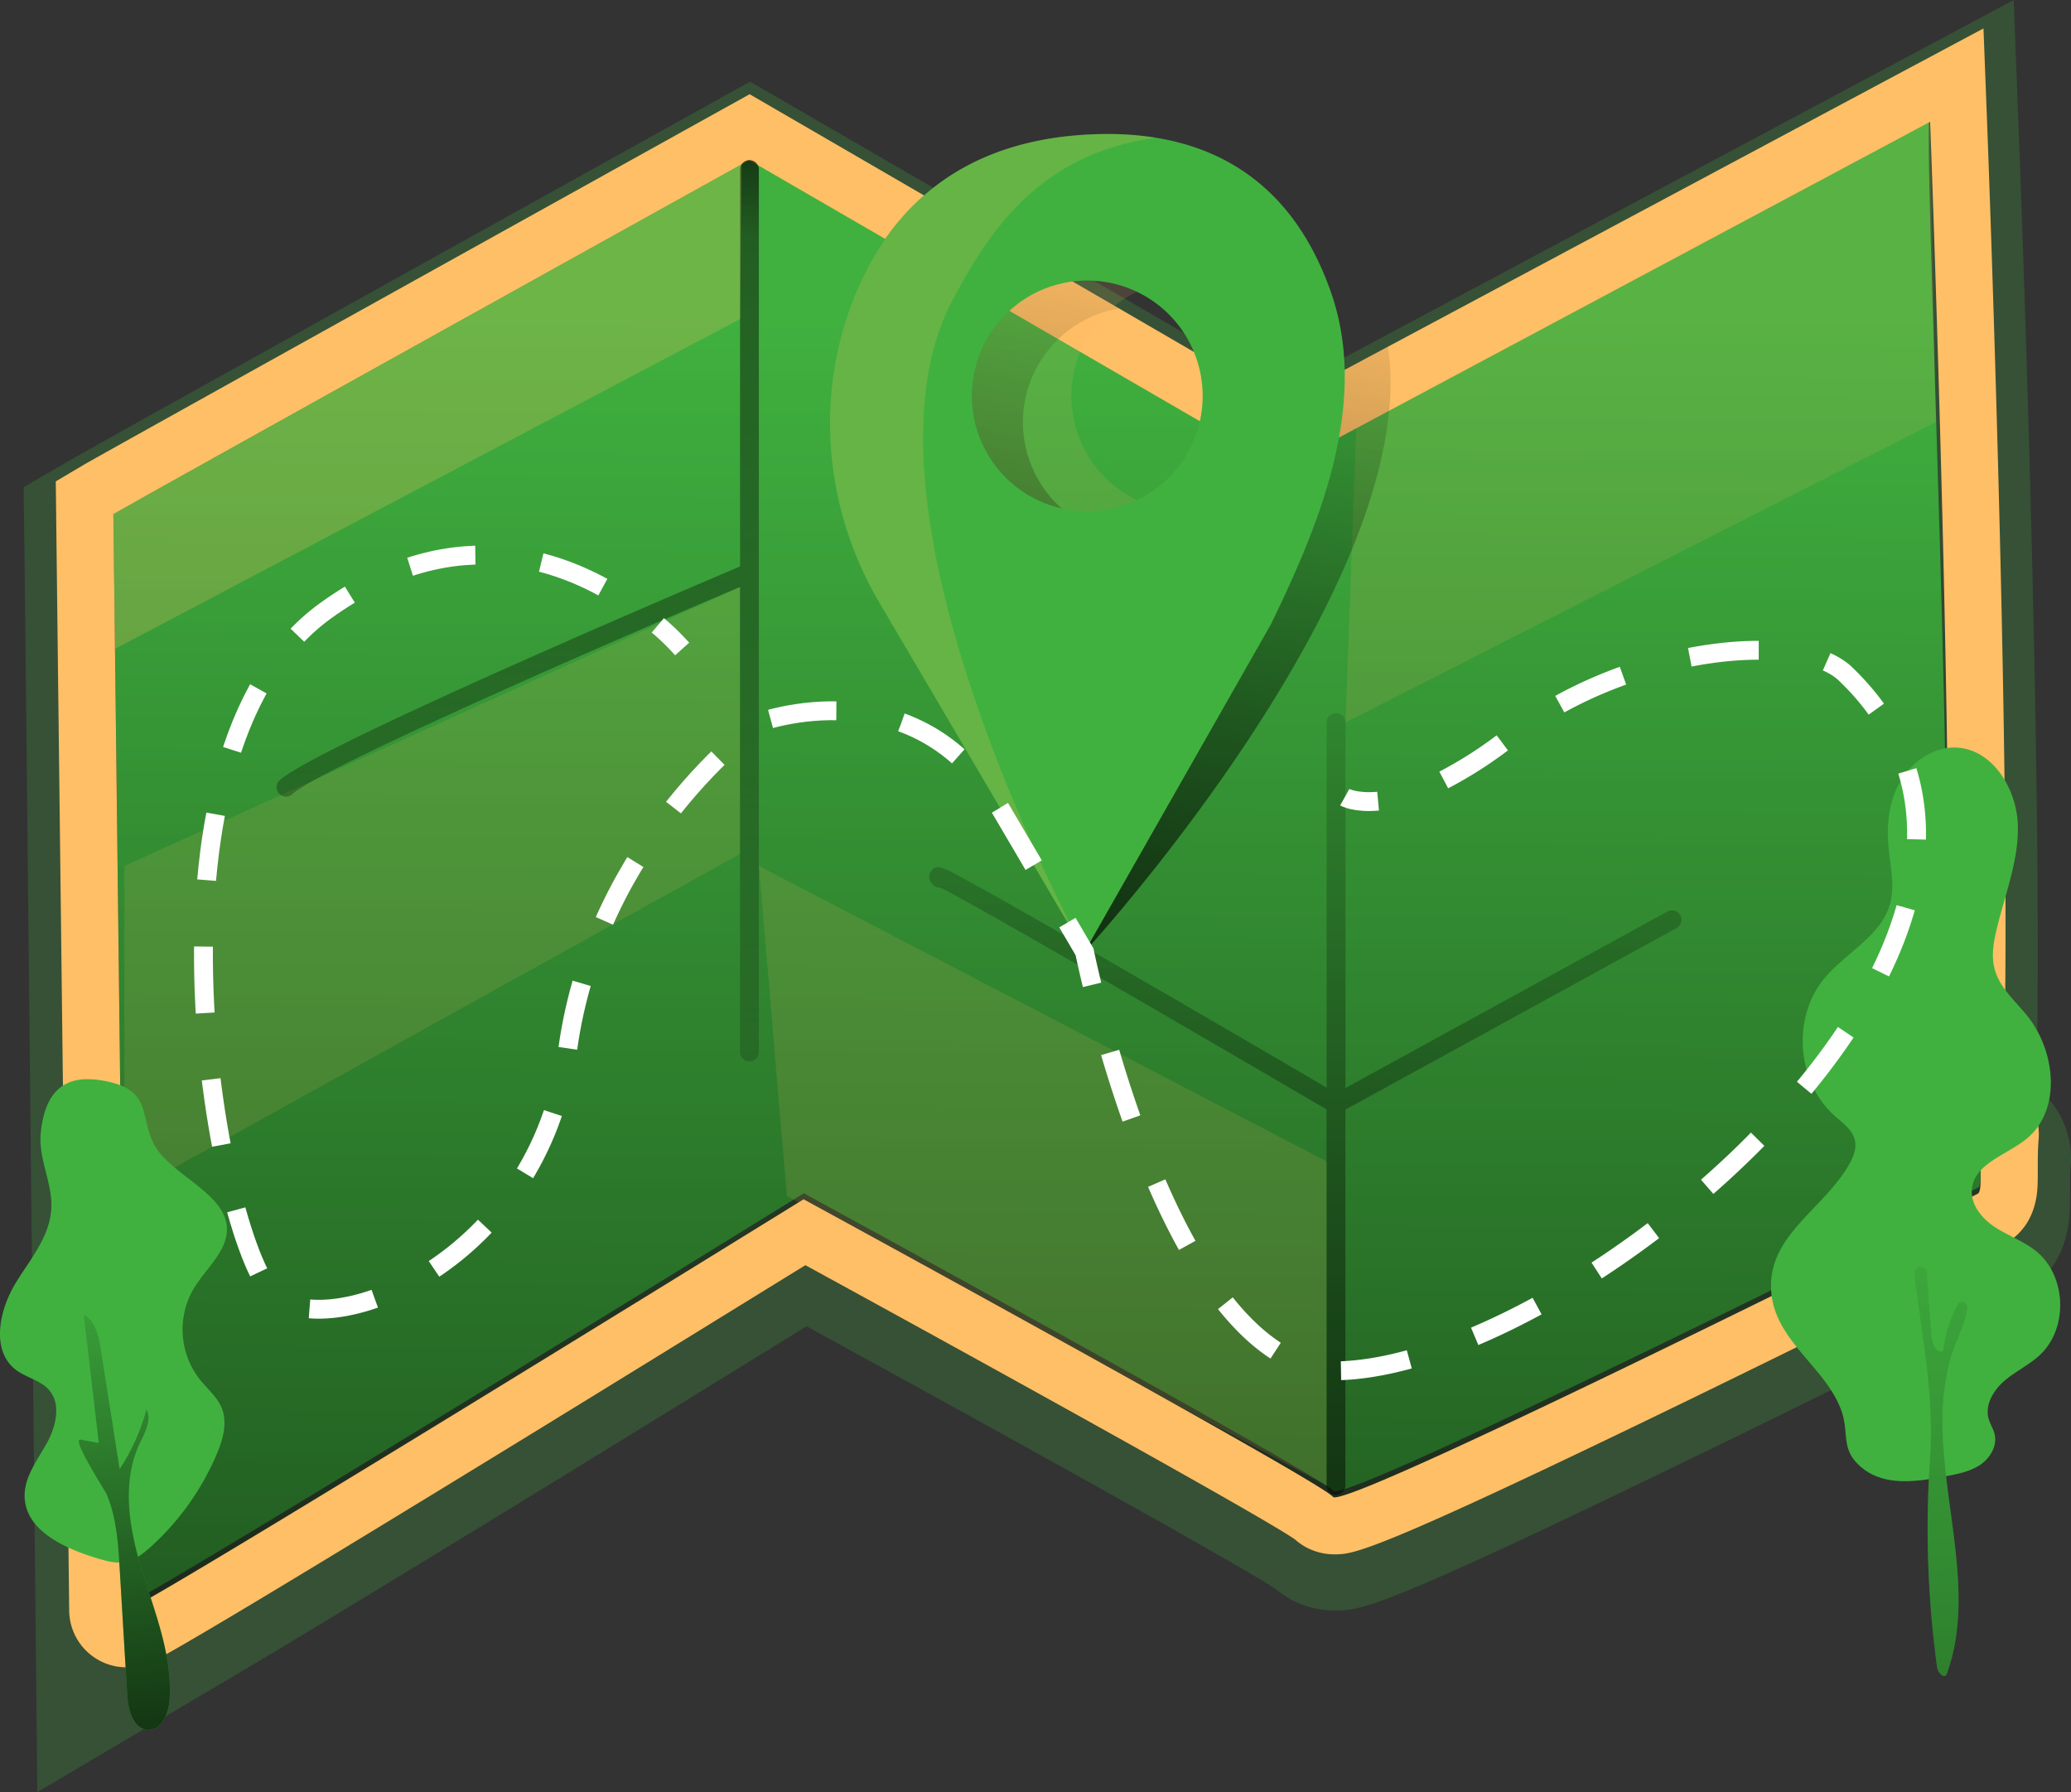 <svg xmlns="http://www.w3.org/2000/svg" xmlns:xlink="http://www.w3.org/1999/xlink" data-name="Layer 1" viewBox="0 0 549.23 475.22" id="Maps"><rect x="0" y="0" width="549.23" height="475.22" fill="#333333" stroke="none"/><defs><linearGradient id="a" x1="286.26" x2="281.23" y1="137.54" y2="879.17" gradientUnits="userSpaceOnUse"><stop offset="0" stop-opacity="0"></stop><stop offset=".97"></stop></linearGradient><linearGradient id="b" x1="319.69" x2="256.5" y1="111.43" y2="415.43" xlink:href="#a"></linearGradient><linearGradient id="c" x1="33.08" x2="50.54" y1="382.35" y2="576.06" xlink:href="#a"></linearGradient><linearGradient id="d" x1="521.41" x2="533.8" y1="360.43" y2="872.87" xlink:href="#a"></linearGradient><linearGradient id="e" x1="150.1" x2="142.22" y1="458.09" y2="49.26" gradientUnits="userSpaceOnUse"><stop offset="0" stop-opacity="0"></stop><stop offset=".83" stop-opacity=".47"></stop><stop offset=".97"></stop></linearGradient><linearGradient id="f" x1="356.64" x2="343.12" y1="176.75" y2="712.27" gradientUnits="userSpaceOnUse"><stop offset="0" stop-opacity="0"></stop><stop offset=".9" stop-opacity=".83"></stop><stop offset=".97"></stop></linearGradient></defs><path d="M543.03 291.1a23.94 23.94 0 0 0-3-2.77c2-79.14-4.28-243.5-4.55-250.61L534.03 0 340.25 103.49 198.92 21.65l-11.72 6.51c-16.56 9.2-162 90-169.07 94.13l-11.87 6.89.2 15.32c.57 47.6 3.4 327 3.43 330.73 0 0 56.29-33.22 65.31-38.64 15-9.05 35.82-21.69 61.75-37.56 30.59-18.74 61.61-37.87 76.94-47.33 55.91 30.58 115 63.44 124.31 69.58a24.2 24.2 0 0 0 15.78 5.77c7 0 11.55 0 95.76-40.88 40.4-19.6 80.76-39.81 85.46-42.18 7.84-4 12.79-11.7 13.59-21.23.18-2.18.17-4.31.17-6.57s0-4.72.18-6.89a23.85 23.85 0 0 0-6.11-18.2ZM355.46 394.27c-6.73-4.38-23.65-14.16-69.07-39.32-34.37-19-68.86-37.85-69.2-38l-4.34-2.37-4.2 2.6c-56.06 34.65-136.9 84.29-166.81 101.9-.61-53.05-2.82-237.52-3.22-271.52 24-13.46 136.65-76.06 160-89l141 81.72 164.24-87.74c1.67 47.38 6.81 205.17 3.06 257.47a8.69 8.69 0 0 0 6.45 9c-44.91 22.51-138.99 68.69-157.91 75.26Z" opacity=".24" fill="#40b13f" class="color000000 svgShape"></path><path fill="#40b13f" d="M30.06 134.65c7-4.12 168.61-93.87 168.61-93.87s143.79 78.54 143.88 72.92 172.08-81.23 169.31-83.05c-2.38-1.59 8 209.3 3.54 272-.1 1.37 10.31-4.69 10.2-3.47-.72 7.77.32 15.07-1.06 15.77-9.51 4.8-168.28 84.22-171 80.38s-140.37-78.9-140.37-78.9S33.51 427.44 33.51 425.34s-3.45-290.69-3.45-290.69Z" class="color68e1fd svgShape"></path><path fill="url(#a)" d="m33.53 491.64-.05-7.59c0-3.22-3.42-287.74-3.45-290.61L30 189l3.8-2.22c7-4.11 162.16-90.29 168.76-94l3.75-2.08 141.18 81.8 179-95.5.51 12.05c.31 8.09 7.17 188.74 4.16 261.25a9.07 9.07 0 0 1 1.79-.19 7.83 7.83 0 0 1 5.78 2.52 7.71 7.71 0 0 1 2 5.9c-.27 2.93-.26 5.84-.25 8.41 0 5.61 0 10.91-4.94 13.42-4.69 2.37-45 22.54-85.22 42.07-80.89 39.25-85.81 39.26-88.75 39.26a8 8 0 0 1-5.77-2.32c-7.31-5.41-84.64-48.14-134.82-75.54-11.59 7.16-48.27 29.8-84.84 52.2-25.84 15.84-46.58 28.45-61.63 37.5-30.12 18.11-30.68 18.11-33.36 18.11Z" transform="translate(-7.54 -54.35)"></path><path fill="#ffbf66" d="m356.82 191.59 156.55-79.66-1.54-79.66-152.15 81.26-2.86 78.06zM32.98 229.64l163.29-74v70.78L32.98 316.99v-87.35z" opacity=".13" class="colorffffff svgShape"></path><path fill="#ffbf66" d="M536.72 290.47a15.17 15.17 0 0 0-5.37-3.78c2.37-76.85-4.1-247.14-4.4-255l-.93-24.15-21.32 11.38-136.6 73-28.05 15-9.47-5.49-33.82-19.65-38.82-22.49-51.71-30-7.43-4.31-7.5 4.17c-6.61 3.67-161.8 89.88-168.91 94l-7.6 4.5.11 8.8c0 2.87 3.42 286.52 3.45 290.58a15.18 15.18 0 0 0 15.17 15.1c4.67 0 7.59-1.69 16.26-6.72 4.94-2.87 12-7.06 21-12.47 15.07-9.06 35.82-21.69 61.69-37.53 33.27-20.38 66.63-41 81.12-49.91 48.71 26.62 120.42 66.26 129.78 72.67a15.59 15.59 0 0 0 10.57 4c4.94 0 9.6 0 92-40 40.25-19.54 80.63-39.75 85.34-42.13 3-1.52 8.2-5.42 9-14.35.15-1.81.14-3.68.14-5.84 0-2.4 0-5.13.22-7.69a15.3 15.3 0 0 0-3.92-11.69Zm-12.21 26.07c-9.28 4.68-160.86 80.52-170.57 80.52a.56.56 0 0 1-.45-.14c-2.74-3.84-140.37-78.9-140.37-78.9s-176.28 109-179.6 109c0-2.1-3.45-290.7-3.45-290.7 7-4.12 168.61-93.87 168.61-93.87l49.19 28.5 32.81 19 50.89 29.49 8.22 4.76 28.65-15.3 143.43-76.6s8 209.3 3.54 272c0 .14.09.2.28.2 1.48 0 8.36-3.83 9.7-3.83.15 0 .23.05.22.16-.76 7.71.28 15.01-1.1 15.71Z" class="colorffffff svgShape"></path><path fill="url(#b)" d="m375.64 146.23-28.05 15-9.47-5.49a30.59 30.59 0 1 1-33.82-19.59l-38.82-22.49a63.54 63.54 0 0 0-10.11 11.62 78.4 78.4 0 0 0-8.26 15.94c-10.16 26.31-7.14 55.91 7.28 80.16l40.79 85.37s74.82-81.38 80.76-143.53a70.63 70.63 0 0 0-.3-16.99Z" transform="translate(-7.54 -54.35)"></path><path fill="#40b13f" d="M4.04 340.42c-4.31 7.18-6.46 17.81.21 22.86 2.72 2.05 6.43 2.7 8.7 5.25 3.4 3.82 1.87 9.88-.64 14.35s-5.91 8.87-5.78 14c.23 9 10.56 13.71 19.17 16.31 2.45.74 5 1.49 7.53 1s4.71-2.17 6.65-3.91a70.19 70.19 0 0 0 17.58-24.63c1.63-3.85 2.91-8.23 1.4-12.13-1.2-3.11-4-5.3-6-7.9a21.43 21.43 0 0 1-2-23c2-3.71 5.1-6.73 7.3-10.34 8.61-14.08-12.72-19.28-17.49-29.17-3.59-7.44-.47-14.08-12.89-16.47-10.95-2.11-15.78 3-16.95 13.55-.81 7.39 3.52 14 2.7 21.26s-5.93 13.03-9.49 18.97Z" class="color68e1fd svgShape"></path><path fill="#40b13f" d="m31.75 416.14 2 33.42c.23 3.93 1.61 9 5.55 9.13 3.67.09 5.47-4.47 5.69-8.14.69-11.56-3.82-22.69-7.23-33.75s-5.66-23.43-.76-33.91c1.38-2.94 3.32-6.28 1.85-9.18a54.22 54.22 0 0 1-7.12 15.84l-5-31.74c-.55-3.52-1.42-7.5-4.53-9.24l4 34.07-4.85-.89c-2.54-.46 6.59 13.68 6.89 14.39 2.66 6.25 3.11 13.3 3.51 20ZM469.8 338.77c1.3-12.29 14.66-19.31 20.66-30.12 1.07-1.9 1.93-4.1 1.47-6.24-.61-2.82-3.25-4.63-5.4-6.54-10-8.9-11.34-25.9-2.84-36.25 5.74-7 15.28-11.4 17.6-20.13 1.25-4.69.05-9.63-.42-14.46-.6-6.11 0-12.53 3.12-17.85s8.91-9.28 15-8.93c9.55.54 15.85 11 16.14 20.52s-3.53 18.69-5.7 28c-.78 3.33-1.34 6.84-.47 10.14 1.3 5 5.48 8.5 8.68 12.48 7.56 9.42 9.13 25-.23 32.62-5.25 4.28-13.74 6.5-14.46 13.24-.45 4.14 2.64 7.88 6.12 10.16s7.53 3.68 10.79 6.27c8.2 6.51 8.75 20.53 1.08 27.67-2.83 2.62-6.41 4.29-9.34 6.79s-5.25 6.38-4.21 10.08c.4 1.42 1.25 2.67 1.59 4.1.74 3.12-1.22 6.38-3.88 8.15s-5.92 2.4-9.07 3c-7.14 1.32-15.79 2.83-22-2.06s-3.45-9.23-5.74-15.46c-4.58-12.54-20.13-19.63-18.49-35.18Z" class="color68e1fd svgShape"></path><path fill="#40b13f" d="M508 340.65a27.47 27.47 0 0 1-.25-3.19 1.62 1.62 0 0 1 3.23-.09l1.22 16.8c.15 2 1.18 4.66 3.11 4.15a35.69 35.69 0 0 1 3.43-11.6 1.52 1.52 0 0 1 2.87.89c-.46 2.94-1.88 5.91-3 8.74-10.77 27.56 7.85 60-2.39 87.73-.82 1.13-2.31-.66-2.5-2a270.73 270.73 0 0 1-1.86-55.43c1.07-15.46-1.83-30.69-3.86-46Z" class="color68e1fd svgShape"></path><path fill="url(#c)" d="m39.29 470.49 2 33.42c.23 3.93 1.61 9 5.55 9.13 3.67.09 5.47-4.47 5.69-8.14.69-11.56-3.82-22.69-7.23-33.75s-5.66-23.43-.76-33.91c1.38-2.94 3.32-6.28 1.85-9.18a54.22 54.22 0 0 1-7.12 15.84l-5-31.74c-.55-3.52-1.42-7.5-4.53-9.24l4 34.07-4.85-.89c-2.54-.46 6.59 13.68 6.89 14.39 2.66 6.25 3.11 13.3 3.51 20Z" transform="translate(-7.54 -54.35)"></path><path fill="url(#d)" d="M515.54 395a27.47 27.47 0 0 1-.25-3.19 1.62 1.62 0 0 1 3.23-.09l1.22 16.8c.15 2 1.18 4.66 3.11 4.15a35.43 35.43 0 0 1 3.83-12.37 1.37 1.37 0 0 1 2.58.77c-.29 3.22-1.88 6.52-3.1 9.63-10.77 27.56 7.85 60-2.39 87.73-.82 1.13-2.31-.66-2.5-2A270.73 270.73 0 0 1 519.4 441c1.07-15.46-1.83-30.69-3.86-46Z" transform="translate(-7.54 -54.35)"></path><path fill="#40b13f" d="M353.11 77.91c-7.91-23.06-25.34-43.49-62.4-42.33-37.77 1.18-56 22-64.66 44.33-10.16 26.31-7.14 55.92 7.28 80.16l54.31 92.31 49.35-86.73c12.02-24.73 26.41-57.79 16.12-87.74Zm-64.76 57.67A30.59 30.59 0 1 1 318.94 105a30.58 30.58 0 0 1-30.59 30.58Z" class="color68e1fd svgShape"></path><path fill="#ffbf66" d="M252.46 79.91c10.07-19.11 23.35-39 54-43.41a82.2 82.2 0 0 0-15.67-.92c-37.77 1.18-56 22-64.66 44.33-10.16 26.31-7.14 55.92 7.28 80.16l54.31 92.31s-64.63-116.8-35.26-172.47Z" opacity=".2" class="colorffffff svgShape"></path><path fill="#ffbf66" d="M284.13 105a30.62 30.62 0 0 1 17.4-27.62 30.59 30.59 0 1 0 0 55.23 30.6 30.6 0 0 1-17.4-27.61Z" opacity=".13" class="colorffffff svgShape"></path><path fill="url(#e)" d="M206.3 96.82a2.5 2.5 0 0 0-2.5 2.5v105.24c-15.33 6.51-114.12 48.61-122.35 56.95A2.5 2.5 0 0 0 85 265c5.72-5.8 73.08-35.61 118.79-55v123.3a2.5 2.5 0 0 0 5 0v-234a2.49 2.49 0 0 0-2.49-2.48Z" transform="translate(-7.54 -54.35)"></path><path fill="url(#f)" d="M453.15 297.06a2.51 2.51 0 0 0-3.4-1l-85.39 46.81v-96.93a2.5 2.5 0 1 0-5 0v96.81c-8.18-4.79-28.49-16.65-48.66-28.33-15.26-8.83-27.44-15.82-36.22-20.78-5.22-2.95-9.28-5.2-12.08-6.71-4.92-2.65-6.58-3.54-8-1.49-.32.46-1.19 2.12.94 3.8a2.55 2.55 0 0 0 1.7.53c9.33 4.63 64.62 36.7 102.3 58.77v99.73a2.5 2.5 0 0 0 5 0v-99.68l87.8-48.13a2.51 2.51 0 0 0 1.01-3.4Z" transform="translate(-7.54 -54.35)"></path><path fill="#ffbf66" d="m30.03 136.28 166.62-92.64-.38 40.97-165.81 87.48-.43-35.81z" opacity=".24" class="colorffffff svgShape"></path><path fill="#ffbf66" d="m201.27 229.64 150.55 78.34v85.94l-143.14-76.77-7.41-87.51z" opacity=".13" class="colorffffff svgShape"></path><path fill="none" stroke="#ffffff" stroke-miterlimit="10" stroke-width="5" d="M356.63 211.4s2.84 1.6 8.84 1.05" class="colorStrokeffffff svgStroke"></path><path fill="none" stroke="#ffffff" stroke-dasharray="18.4 18.4" stroke-miterlimit="10" stroke-width="5" d="M382.89 206.83a111.11 111.11 0 0 0 17.66-11.5c30.41-23.68 76.37-28.53 88.81-16.68 68.67 65.56-66.81 181.18-132.73 184.78-34.85 1.9-56.24-61.55-64.75-93.37" class="colorStrokeffffff svgStroke"></path><path fill="none" stroke="#ffffff" stroke-miterlimit="10" stroke-width="5" d="M289.61 261.16c-1.32-5.47-2-8.78-2-8.78l-4.53-7.73" class="colorStrokeffffff svgStroke"></path><path fill="none" stroke="#ffffff" stroke-dasharray="17.64 17.64" stroke-miterlimit="10" stroke-width="5" d="m274.13 229.42-8.93-15.19c-22.45-38.15-63.94-22.64-63.94-22.64s-43.13 30.73-50.74 86.93-62.23 77.3-77.33 65.5-40.08-143.67 13.14-182.06c34.95-25.23 64.81-12.94 81.18-1.54" class="colorStrokeffffff svgStroke"></path><path fill="none" stroke="#ffffff" stroke-miterlimit="10" stroke-width="5" d="M174.46 165.82a65.58 65.58 0 0 1 6.45 6.27" class="colorStrokeffffff svgStroke"></path></svg>